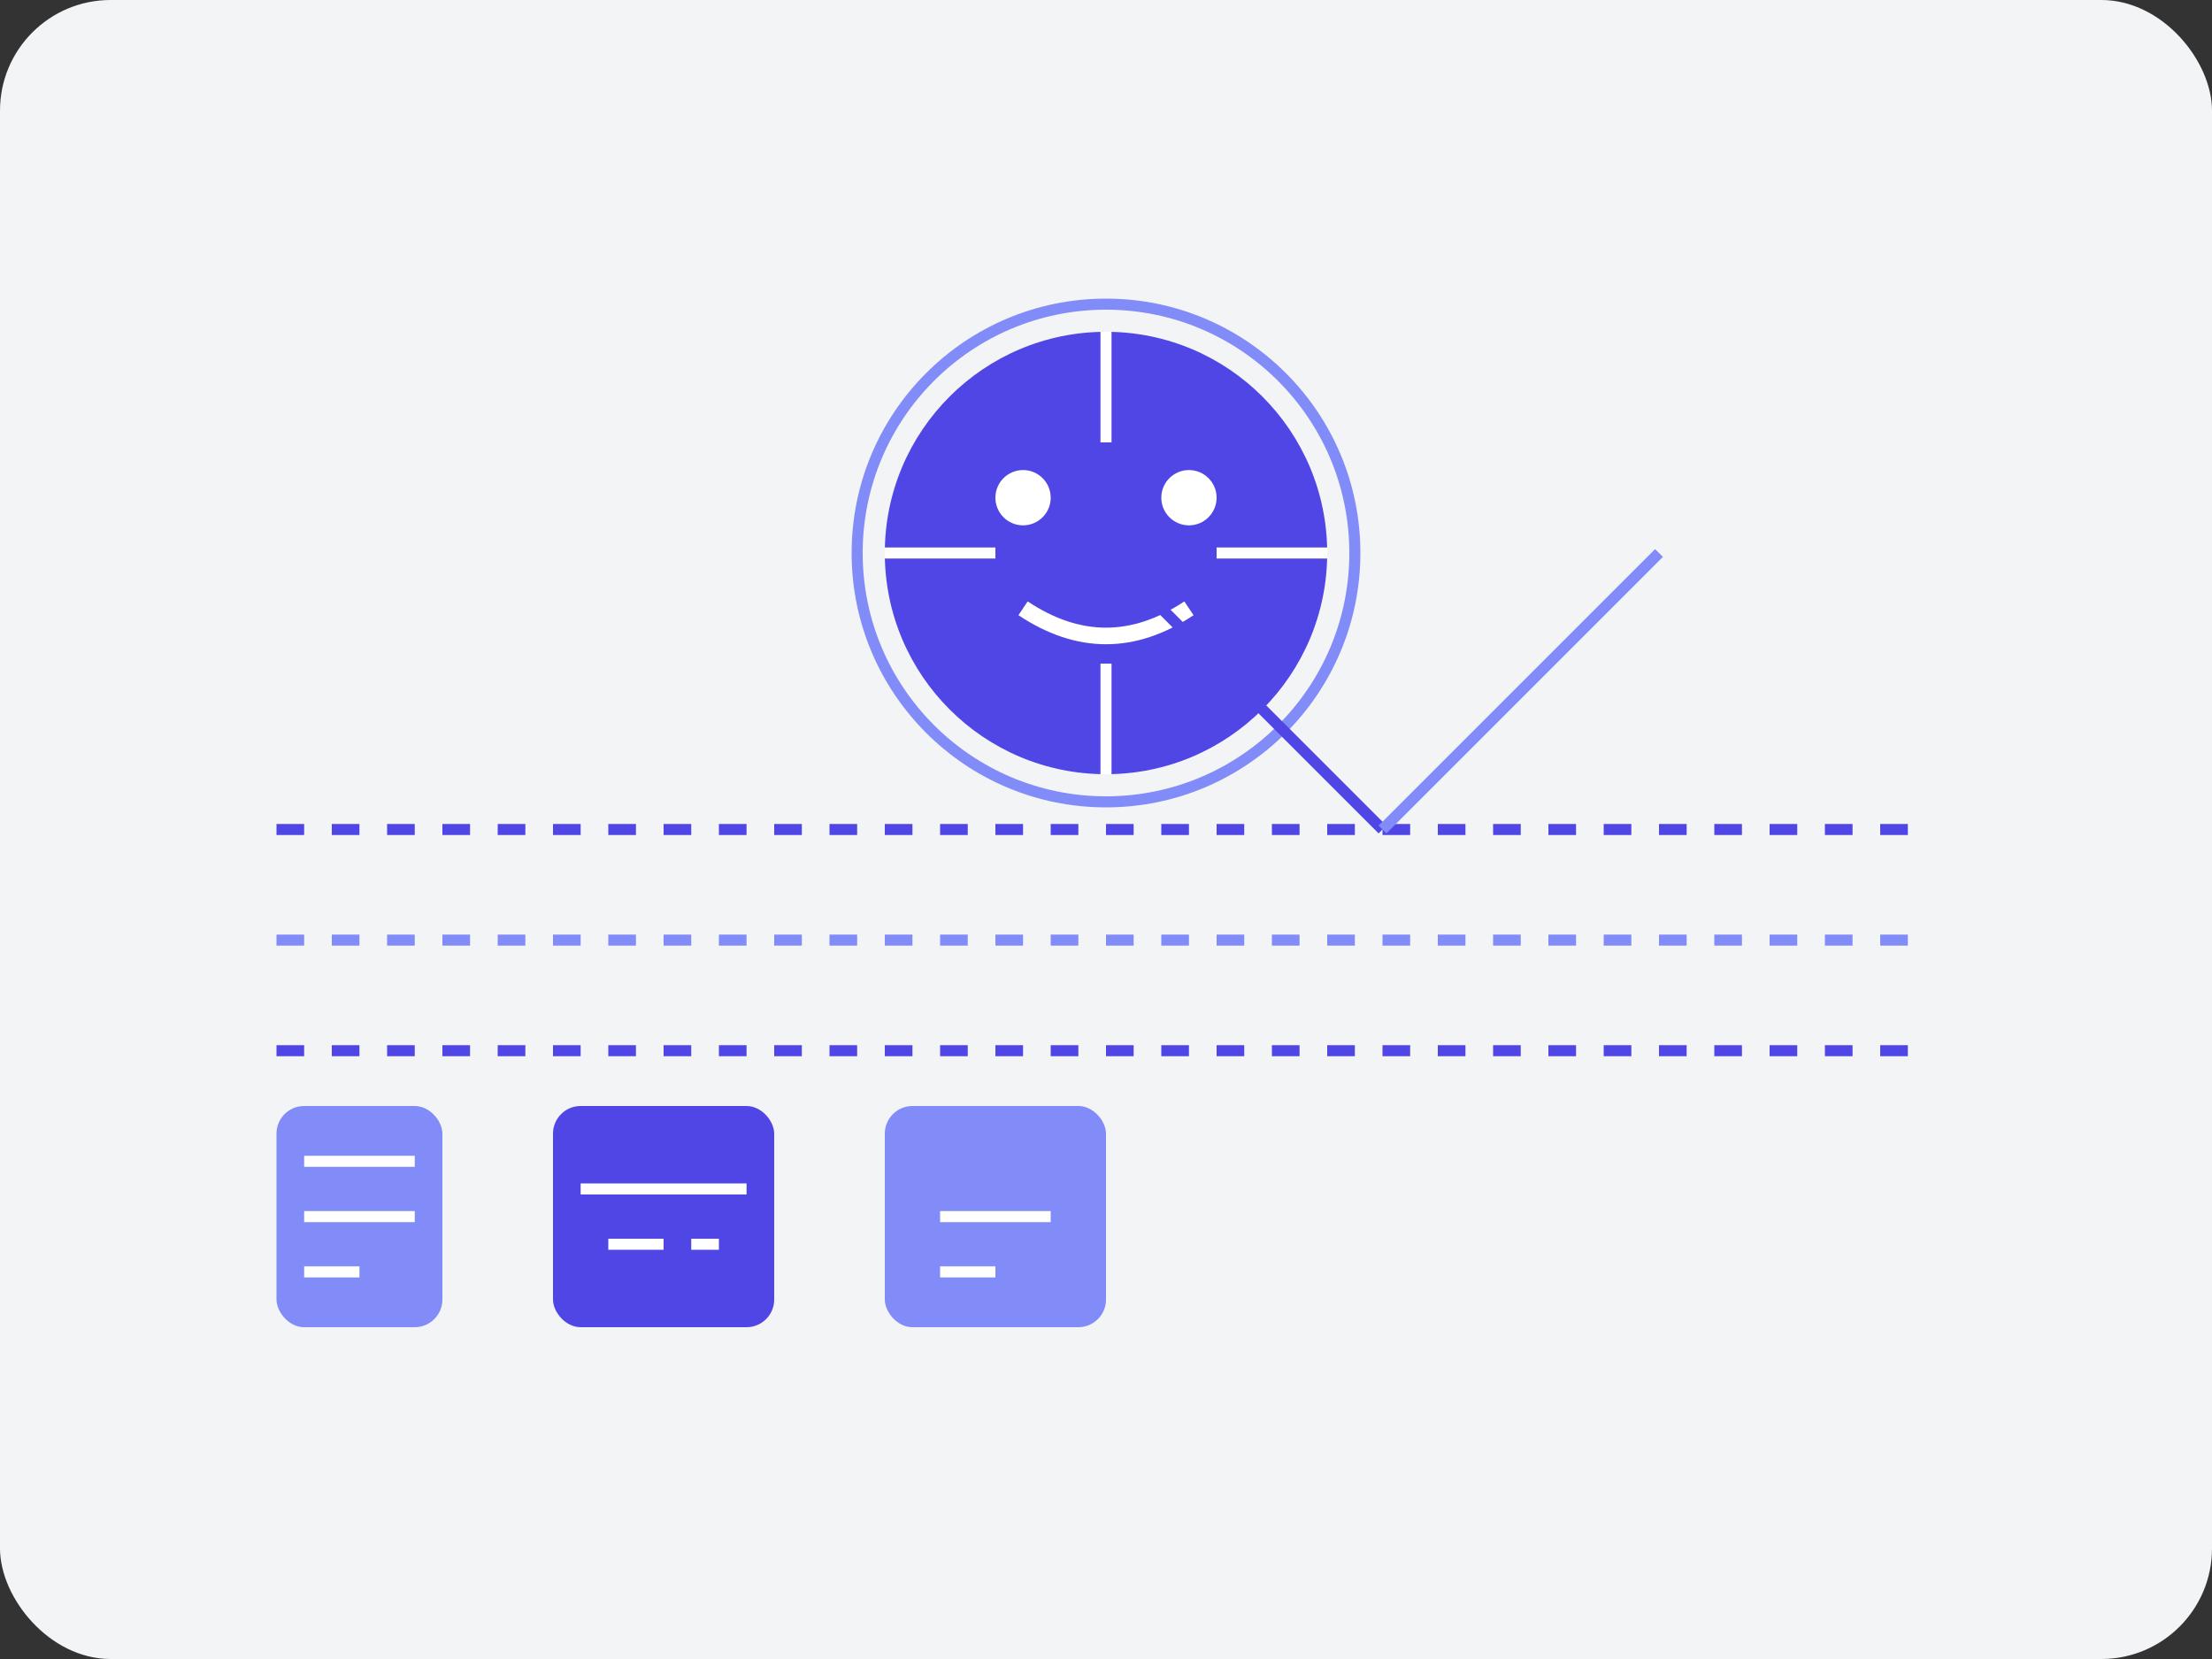 <svg width="400" height="300" viewBox="0 0 400 300" fill="none" xmlns="http://www.w3.org/2000/svg">
    <rect x="0" y="0" width="400" height="300" fill="#333333" stroke="none"/>
    <!-- Background -->
    <rect width="400" height="300" fill="#F3F4F6" rx="20"/>
    
    <!-- AI Agent -->
    <g transform="translate(150, 50)">
        <!-- Head -->
        <circle cx="50" cy="50" r="40" fill="#4F46E5"/>
        
        <!-- Face -->
        <circle cx="35" cy="40" r="5" fill="white"/>
        <circle cx="65" cy="40" r="5" fill="white"/>
        <path d="M35 60 Q50 70 65 60" stroke="white" stroke-width="3" fill="none"/>
        
        <!-- Circuit Lines -->
        <path d="M10 50 L30 50" stroke="white" stroke-width="2"/>
        <path d="M70 50 L90 50" stroke="white" stroke-width="2"/>
        <path d="M50 10 L50 30" stroke="white" stroke-width="2"/>
        <path d="M50 70 L50 90" stroke="white" stroke-width="2"/>
        
        <!-- Pulse Effect -->
        <circle cx="50" cy="50" r="45" stroke="#818CF8" stroke-width="2" fill="none">
            <animate attributeName="r" values="45;50;45" dur="2s" repeatCount="indefinite"/>
            <animate attributeName="opacity" values="0.6;0;0.6" dur="2s" repeatCount="indefinite"/>
        </circle>
    </g>
    
    <!-- Data Flow -->
    <g transform="translate(50, 150)">
        <!-- Data Streams -->
        <path d="M0 0 Q150 0 300 0" stroke="#4F46E5" stroke-width="2" stroke-dasharray="5,5">
            <animate attributeName="stroke-dashoffset" values="10;0" dur="1s" repeatCount="indefinite"/>
        </path>
        <path d="M0 20 Q150 20 300 20" stroke="#818CF8" stroke-width="2" stroke-dasharray="5,5">
            <animate attributeName="stroke-dashoffset" values="10;0" dur="1.5s" repeatCount="indefinite"/>
        </path>
        <path d="M0 40 Q150 40 300 40" stroke="#4F46E5" stroke-width="2" stroke-dasharray="5,5">
            <animate attributeName="stroke-dashoffset" values="10;0" dur="2s" repeatCount="indefinite"/>
        </path>
    </g>
    
    <!-- Task Icons -->
    <g transform="translate(50, 200)">
        <!-- Document -->
        <rect x="0" y="0" width="30" height="40" fill="#818CF8" rx="5"/>
        <path d="M5 10 L25 10 M5 20 L25 20 M5 30 L15 30" stroke="white" stroke-width="2"/>
        
        <!-- Calendar -->
        <rect x="50" y="0" width="40" height="40" fill="#4F46E5" rx="5"/>
        <path d="M55 15 L85 15 M60 25 L70 25 M75 25 L80 25" stroke="white" stroke-width="2"/>
        
        <!-- Chat -->
        <rect x="110" y="0" width="40" height="40" fill="#818CF8" rx="5"/>
        <path d="M120 20 L140 20 M120 30 L130 30" stroke="white" stroke-width="2"/>
    </g>
    
    <!-- Connection Lines -->
    <g transform="translate(200, 100)">
        <line x1="0" y1="0" x2="50" y2="50" stroke="#4F46E5" stroke-width="2">
            <animate attributeName="stroke-dasharray" values="0,20;20,0" dur="1.5s" repeatCount="indefinite"/>
        </line>
        <line x1="100" y1="0" x2="50" y2="50" stroke="#818CF8" stroke-width="2">
            <animate attributeName="stroke-dasharray" values="0,20;20,0" dur="1.5s" repeatCount="indefinite"/>
        </line>
    </g>
</svg> 